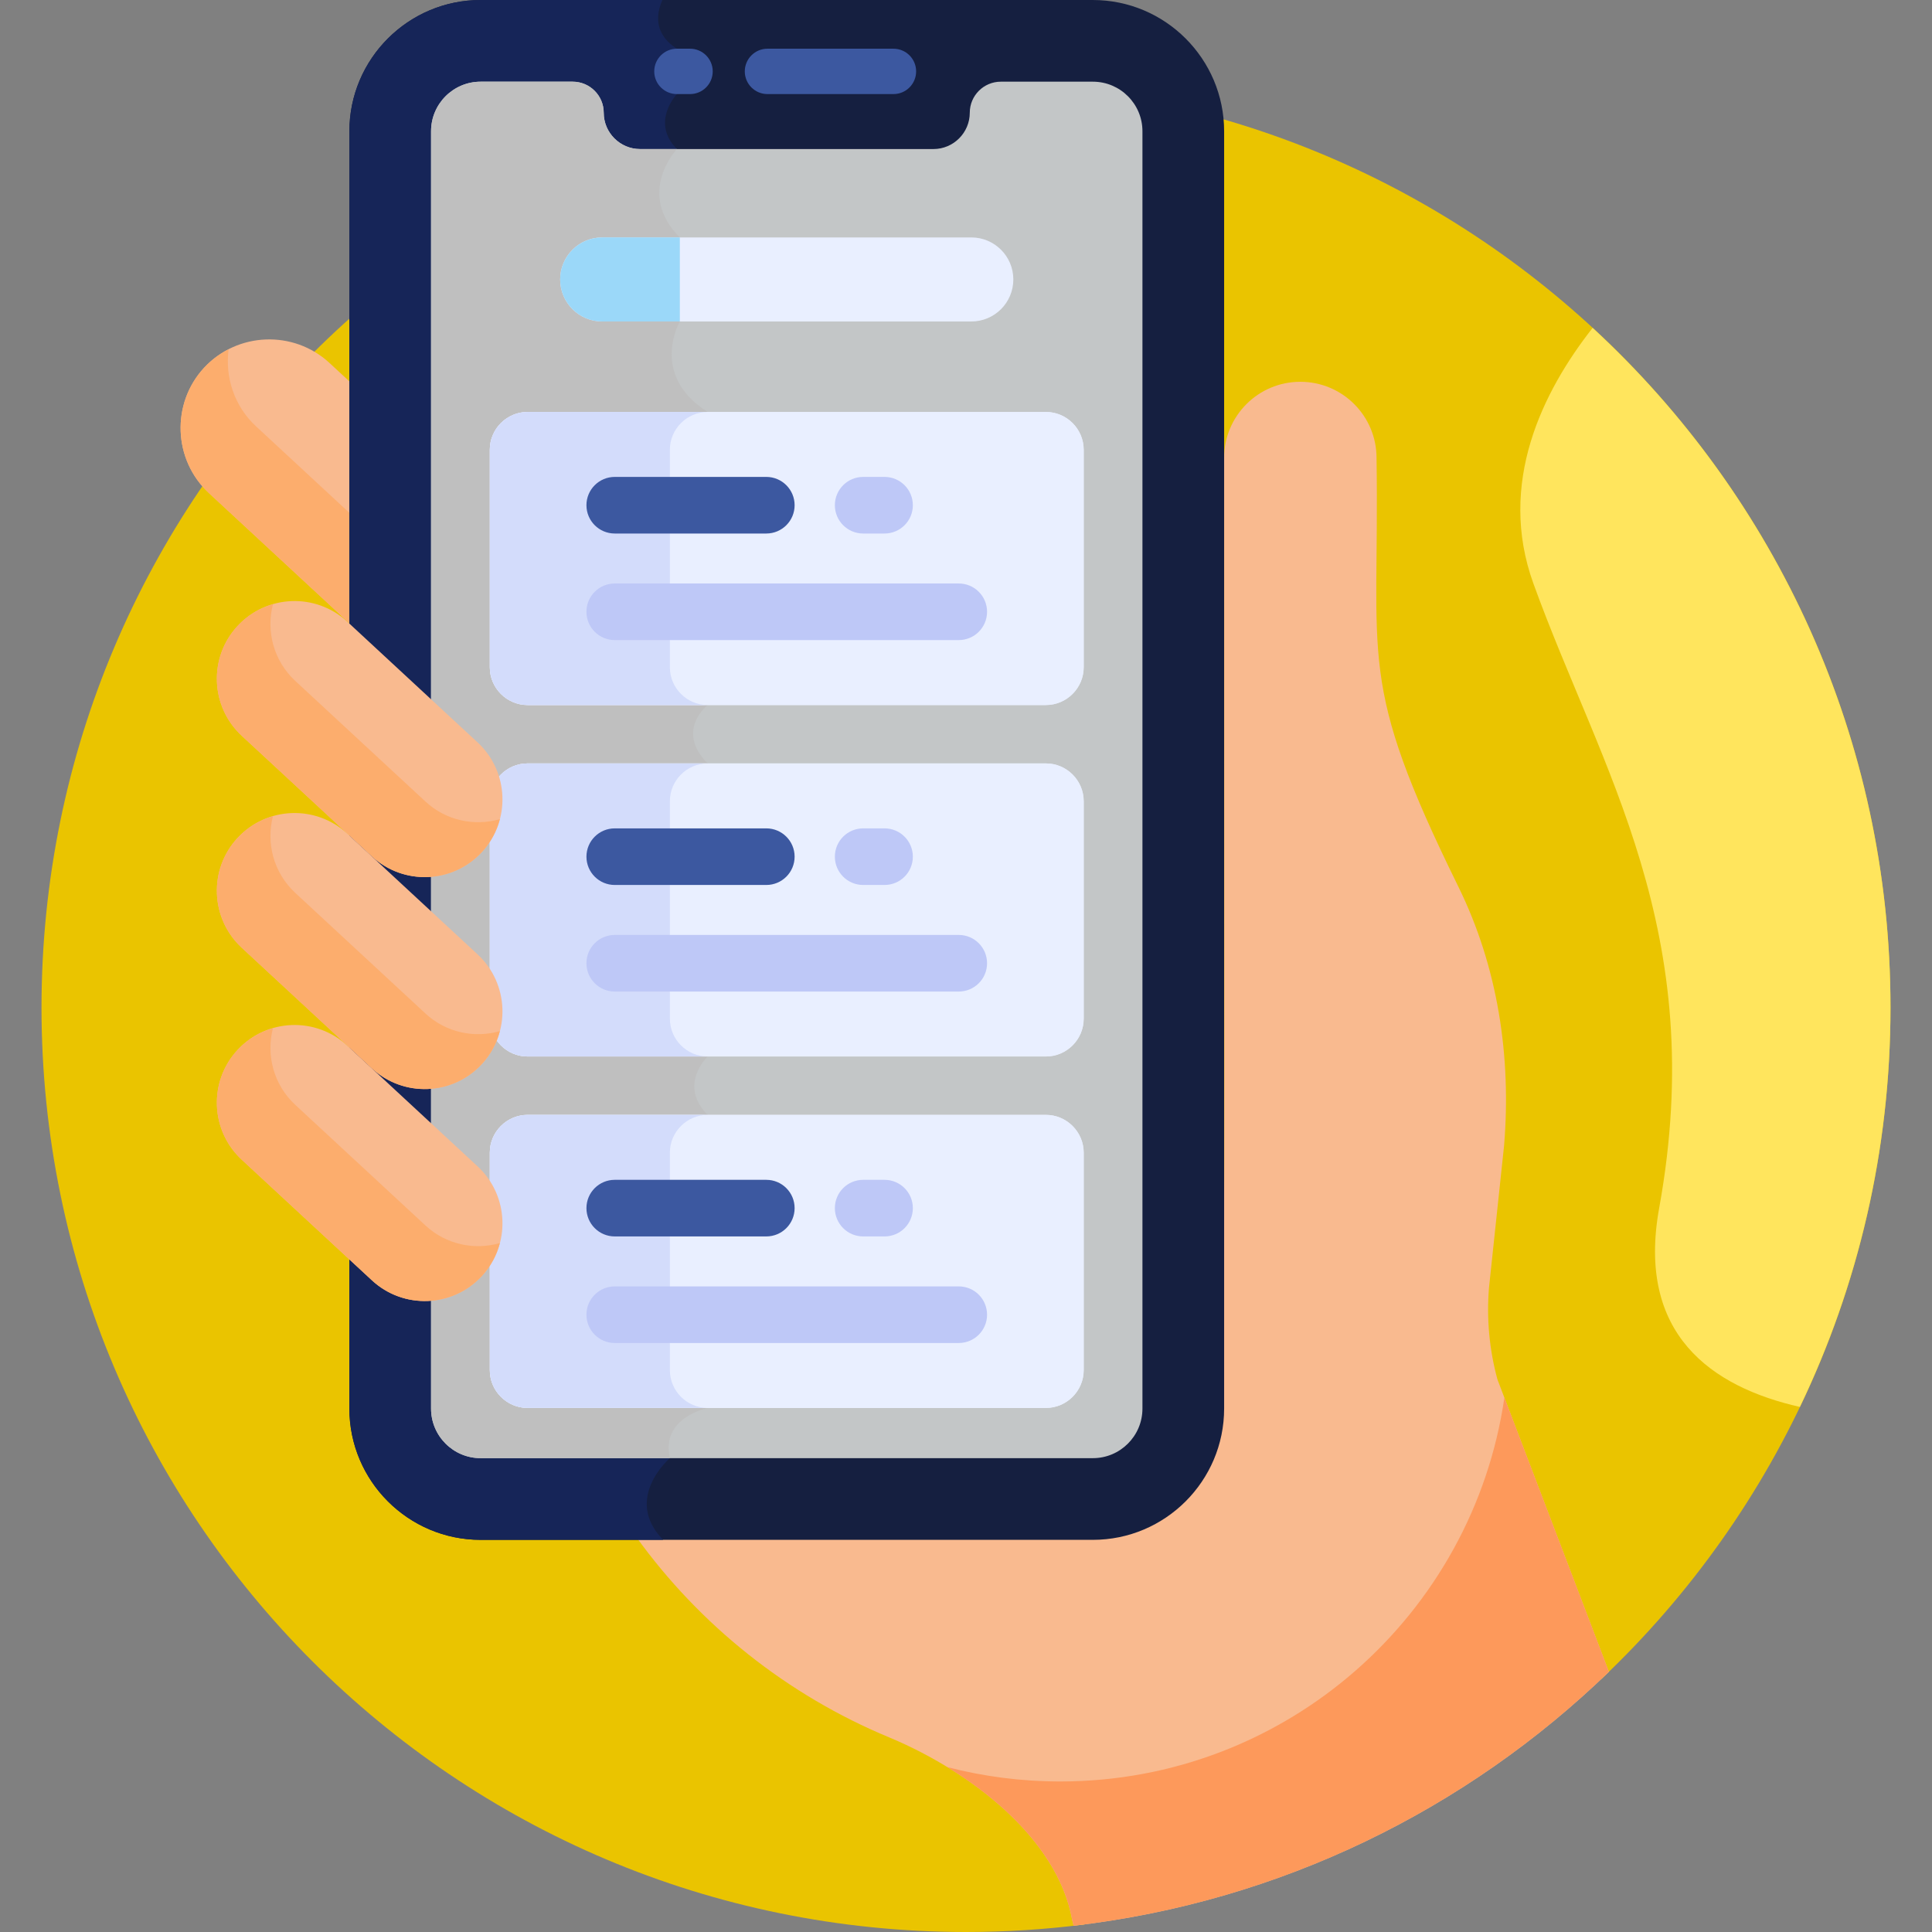 <?xml version="1.0"?>
<svg xmlns="http://www.w3.org/2000/svg" xmlns:xlink="http://www.w3.org/1999/xlink" xmlns:svgjs="http://svgjs.com/svgjs" version="1.1" width="512" height="512" x="0" y="0" viewBox="0 0 512 512" style="enable-background:new 0 0 512 512" xml:space="preserve" class=""><rect x="0" y="0" width="512" height="512" fill="#808080" stroke="none"/><g><g xmlns="http://www.w3.org/2000/svg"><path d="m424.316 445.018c47.219-44.66 76.685-107.896 76.685-178.019 0-135.31-109.691-245.001-245.001-245.001s-245.001 109.691-245.001 245.001 109.691 245.001 245.001 245.001c10.603 0 21.049-.675 31.297-1.981z" fill="#eac400" data-original="#816ae2" style="" class=""/><path d="m396.836 365.563c-2.15-7.901-2.908-16.116-2.24-24.277l4.001-37.685c1.953-23.645-1.651-47.335-12.118-68.626-27.045-55.013-20.841-59.005-21.681-113.604 0-11.153-9.042-20.196-20.196-20.196-11.154 0-20.196 9.042-20.196 20.196 0 222.032.413 205.739-.956 212.249v29.074c0 24.496-19.929 44.426-44.425 44.426-16.269 0-72.374 0-110.552 0 16.984 23.62 40.219 42.114 67.183 53.313.167.069.334.139.501.21 20.833 8.799 44.094 26.357 47.981 48.142l.376 1.556c54.861-6.36 104.192-30.834 141.86-67.297z" fill="#f9ba8f" data-original="#f9ba8f" style="" class=""/><path d="m93.463 101.881-6.151-5.699c-9.483-8.786-24.43-8.216-33.216 1.266-8.786 9.483-8.216 24.43 1.266 33.216l38.101 35.303z" fill="#f9ba8f" data-original="#f9ba8f" style="" class=""/><path d="m67.863 112.997c-5.817-5.39-8.264-13.096-7.271-20.439-2.374 1.215-4.585 2.829-6.496 4.89-8.786 9.483-8.216 24.43 1.266 33.216l38.101 35.303v-29.249z" fill="#fcad6d" data-original="#fcad6d" style="" class=""/><g><path d="m398.676 370.388c-8.342 57.526-57.852 101.719-117.69 101.719-10.331 0-20.353-1.319-29.909-3.794 15.843 9.687 30.095 23.845 33.061 40.471l.376 1.556c54.861-6.36 104.191-30.834 141.86-67.297z" fill="#fd995b" data-original="#fd995b" style="" class=""/></g><g><path d="m289.615 408.075h-162.235c-19.185 0-34.792-15.608-34.792-34.793v-338.489c0-19.185 15.607-34.793 34.792-34.793h162.235c19.185 0 34.792 15.608 34.792 34.793v338.49c0 19.184-15.608 34.792-34.792 34.792z" fill="#151f40" data-original="#2a428c" style="" class=""/></g><path d="m127.38 0c-19.185 0-34.792 15.608-34.792 34.792v338.49c0 19.185 15.608 34.793 34.792 34.793h48.364c-10.734-10.95 1.786-21.647 1.786-21.647-17.667-4.635-16.167-23.202-16.167-23.202s0-283.746 0-301.496 18.03-22.233 18.03-22.233c-7.102-7.102 0-14.565 0-14.565v-12.025c-6.551-4.152-5.261-9.805-3.835-12.907z" fill="#162558" data-original="#142766" style="" class=""/><g><path d="m182.867 24.933h-3.474c-3.321 0-6.013-2.692-6.013-6.013s2.692-6.013 6.013-6.013h3.474c3.321 0 6.013 2.692 6.013 6.013s-2.692 6.013-6.013 6.013z" fill="#3c58a0" data-original="#3c58a0" style="" class=""/></g><g><path d="m236.771 24.933h-33.382c-3.321 0-6.013-2.692-6.013-6.013s2.692-6.013 6.013-6.013h33.382c3.321 0 6.013 2.692 6.013 6.013s-2.692 6.013-6.013 6.013z" fill="#3c58a0" data-original="#3c58a0" style="" class=""/></g><path d="m289.615 21.646h-24.383c-4.546 0-8.23 3.685-8.23 8.23 0 5.291-4.329 9.621-9.62 9.621h-77.767c-5.291 0-9.621-4.329-9.621-9.621 0-4.545-3.685-8.23-8.23-8.23h-24.384c-7.26 0-13.146 5.886-13.146 13.146v338.49c0 7.26 5.886 13.146 13.146 13.146h162.235c7.26 0 13.146-5.886 13.146-13.146 0-34.819 0-329.197 0-338.49 0-7.26-5.886-13.146-13.146-13.146z" fill="#c3c6c7" data-original="#73c3f9" style="" class=""/><path d="m177.529 386.429c-2.5-10.787 10.012-13.307 10.012-13.307s7.958-69.709 0-77.667 0-15.473 0-15.473 8.694-68.972 0-77.667c-8.694-8.694 0-15.473 0-15.473v-77.667c-15.572-9.832-7.381-23.979-7.381-23.979v-22.275c-11.767-11.767-.772-23.419-.768-23.423h-9.778c-5.291 0-9.621-4.329-9.621-9.621 0-4.545-3.685-8.23-8.23-8.23h-24.383c-7.26 0-13.146 5.885-13.146 13.146v338.491c0 7.26 5.886 13.146 13.146 13.146h50.149z" fill="#bfbfbf" data-original="#4fabf7" style="" class=""/><g><path d="m159.588 85.195h97.819c6.151 0 11.137-4.986 11.137-11.137s-4.986-11.137-11.137-11.137h-97.819c-6.151 0-11.138 4.986-11.138 11.137 0 6.152 4.987 11.137 11.138 11.137z" fill="#e9efff" data-original="#e9efff" style="" class=""/></g><path d="m159.588 62.921h20.572v22.275h-20.572c-6.151 0-11.137-4.986-11.137-11.137-.001-6.153 4.986-11.138 11.137-11.138z" fill="#9bd8f9" data-original="#9bd8f9" style="" class=""/><g fill="#e9efff"><path d="m277.174 186.841h-137.353c-5.51 0-10.018-4.508-10.018-10.018v-57.631c0-5.51 4.508-10.018 10.018-10.018h137.353c5.51 0 10.018 4.508 10.018 10.018v57.631c0 5.51-4.508 10.018-10.018 10.018z" fill="#e9efff" data-original="#e9efff" style="" class=""/><path d="m277.174 279.981h-137.353c-5.51 0-10.018-4.508-10.018-10.018v-57.631c0-5.51 4.508-10.018 10.018-10.018h137.353c5.51 0 10.018 4.508 10.018 10.018v57.631c0 5.51-4.508 10.018-10.018 10.018z" fill="#e9efff" data-original="#e9efff" style="" class=""/><path d="m277.174 373.121h-137.353c-5.51 0-10.018-4.508-10.018-10.018v-57.631c0-5.51 4.508-10.018 10.018-10.018h137.353c5.51 0 10.018 4.508 10.018 10.018v57.631c0 5.51-4.508 10.018-10.018 10.018z" fill="#e9efff" data-original="#e9efff" style="" class=""/><path d="m277.174 186.841h-137.353c-5.51 0-10.018-4.508-10.018-10.018v-57.631c0-5.51 4.508-10.018 10.018-10.018h137.353c5.51 0 10.018 4.508 10.018 10.018v57.631c0 5.51-4.508 10.018-10.018 10.018z" fill="#e9efff" data-original="#e9efff" style="" class=""/><path d="m277.174 279.981h-137.353c-5.51 0-10.018-4.508-10.018-10.018v-57.631c0-5.51 4.508-10.018 10.018-10.018h137.353c5.51 0 10.018 4.508 10.018 10.018v57.631c0 5.51-4.508 10.018-10.018 10.018z" fill="#e9efff" data-original="#e9efff" style="" class=""/><path d="m277.174 373.121h-137.353c-5.51 0-10.018-4.508-10.018-10.018v-57.631c0-5.51 4.508-10.018 10.018-10.018h137.353c5.51 0 10.018 4.508 10.018 10.018v57.631c0 5.51-4.508 10.018-10.018 10.018z" fill="#e9efff" data-original="#e9efff" style="" class=""/></g><path d="m177.523 176.823v-57.63c0-5.51 4.508-10.018 10.018-10.018h-47.72c-5.51 0-10.018 4.508-10.018 10.018v57.63c0 5.51 4.508 10.018 10.018 10.018h47.72c-5.51 0-10.018-4.508-10.018-10.018z" fill="#d3dcfb" data-original="#d3dcfb" style="" class=""/><path d="m177.523 269.963v-57.631c0-5.51 4.508-10.018 10.018-10.018h-47.72c-5.51 0-10.018 4.508-10.018 10.018v57.631c0 5.51 4.508 10.018 10.018 10.018h47.72c-5.51 0-10.018-4.508-10.018-10.018z" fill="#d3dcfb" data-original="#d3dcfb" style="" class=""/><path d="m177.523 363.103v-57.631c0-5.51 4.508-10.018 10.018-10.018h-47.72c-5.51 0-10.018 4.508-10.018 10.018v57.631c0 5.51 4.508 10.018 10.018 10.018h47.72c-5.51 0-10.018-4.508-10.018-10.018z" fill="#d3dcfb" data-original="#d3dcfb" style="" class=""/><g><path d="m203.082 141.387h-40.169c-4.142 0-7.5-3.357-7.5-7.5s3.358-7.5 7.5-7.5h40.169c4.142 0 7.5 3.357 7.5 7.5 0 4.142-3.358 7.5-7.5 7.5z" fill="#3c58a0" data-original="#3c58a0" style="" class=""/></g><g><path d="m254.082 169.629h-91.169c-4.142 0-7.5-3.357-7.5-7.5s3.358-7.5 7.5-7.5h91.169c4.142 0 7.5 3.357 7.5 7.5s-3.358 7.5-7.5 7.5z" fill="#bec8f7" data-original="#bec8f7" style="" class=""/></g><g><path d="m234.415 141.387h-5.667c-4.142 0-7.5-3.357-7.5-7.5s3.358-7.5 7.5-7.5h5.667c4.142 0 7.5 3.357 7.5 7.5 0 4.142-3.357 7.5-7.5 7.5z" fill="#bec8f7" data-original="#bec8f7" style="" class=""/></g><g><path d="m203.082 234.527h-40.169c-4.142 0-7.5-3.357-7.5-7.5s3.358-7.5 7.5-7.5h40.169c4.142 0 7.5 3.357 7.5 7.5s-3.358 7.5-7.5 7.5z" fill="#3c58a0" data-original="#3c58a0" style="" class=""/></g><g><path d="m254.082 262.769h-91.169c-4.142 0-7.5-3.357-7.5-7.5s3.358-7.5 7.5-7.5h91.169c4.142 0 7.5 3.357 7.5 7.5 0 4.142-3.358 7.5-7.5 7.5z" fill="#bec8f7" data-original="#bec8f7" style="" class=""/></g><g><path d="m234.415 234.527h-5.667c-4.142 0-7.5-3.357-7.5-7.5s3.358-7.5 7.5-7.5h5.667c4.142 0 7.5 3.357 7.5 7.5s-3.357 7.5-7.5 7.5z" fill="#bec8f7" data-original="#bec8f7" style="" class=""/></g><g><path d="m203.082 327.667h-40.169c-4.142 0-7.5-3.358-7.5-7.5 0-4.143 3.358-7.5 7.5-7.5h40.169c4.142 0 7.5 3.357 7.5 7.5s-3.358 7.5-7.5 7.5z" fill="#3c58a0" data-original="#3c58a0" style="" class=""/></g><g><path d="m254.082 355.909h-91.169c-4.142 0-7.5-3.357-7.5-7.5s3.358-7.5 7.5-7.5h91.169c4.142 0 7.5 3.357 7.5 7.5s-3.358 7.5-7.5 7.5z" fill="#bec8f7" data-original="#bec8f7" style="" class=""/></g><g><path d="m234.415 327.667h-5.667c-4.142 0-7.5-3.358-7.5-7.5 0-4.143 3.358-7.5 7.5-7.5h5.667c4.142 0 7.5 3.357 7.5 7.5s-3.357 7.5-7.5 7.5z" fill="#bec8f7" data-original="#bec8f7" style="" class=""/></g><path d="m127.669 225.842c-7.731 8.343-20.761 8.84-29.104 1.109l-34.497-31.964c-8.343-7.73-8.84-20.761-1.109-29.104 7.731-8.343 20.761-8.84 29.104-1.109l34.497 31.964c8.343 7.731 8.84 20.761 1.109 29.104z" fill="#f9ba8f" data-original="#f9ba8f" style="" class=""/><path d="m112.757 212.422-34.497-31.964c-5.77-5.346-7.781-13.226-5.92-20.338-3.478 1.004-6.741 2.915-9.381 5.764-7.731 8.343-7.234 21.374 1.109 29.104l34.497 31.964c8.343 7.73 21.373 7.234 29.104-1.109 2.384-2.573 3.98-5.594 4.81-8.766-6.707 1.935-14.228.436-19.722-4.655z" fill="#fcad6d" data-original="#fcad6d" style="" class=""/><g><path d="m127.669 338.191c-7.731 8.343-20.761 8.84-29.104 1.109l-34.497-31.964c-8.343-7.73-8.84-20.761-1.109-29.104 7.731-8.343 20.761-8.84 29.104-1.109l34.497 31.964c8.343 7.73 8.84 20.761 1.109 29.104z" fill="#f9ba8f" data-original="#f9ba8f" style="" class=""/></g><path d="m112.757 324.77-34.497-31.964c-5.77-5.346-7.781-13.226-5.92-20.338-3.478 1.004-6.741 2.915-9.381 5.764-7.731 8.343-7.234 21.374 1.109 29.104l34.497 31.964c8.343 7.73 21.373 7.234 29.104-1.109 2.384-2.573 3.98-5.594 4.81-8.766-6.707 1.936-14.228.436-19.722-4.655z" fill="#fcad6d" data-original="#fcad6d" style="" class=""/><path d="m127.669 282.017c-7.731 8.343-20.761 8.84-29.104 1.109l-34.497-31.964c-8.343-7.73-8.84-20.761-1.109-29.104 7.731-8.343 20.761-8.84 29.104-1.109l34.497 31.964c8.343 7.73 8.84 20.76 1.109 29.104z" fill="#f9ba8f" data-original="#f9ba8f" style="" class=""/><path d="m112.757 268.596-34.497-31.964c-5.77-5.346-7.781-13.226-5.92-20.338-3.478 1.004-6.742 2.915-9.381 5.764-7.731 8.343-7.234 21.373 1.109 29.104l34.497 31.964c8.343 7.731 21.373 7.234 29.104-1.109 2.384-2.573 3.98-5.594 4.81-8.766-6.707 1.936-14.228.436-19.722-4.655z" fill="#fcad6d" data-original="#fcad6d" style="" class=""/><path d="m422.068 86.887c-13.299 16.916-25.301 41.22-15.706 67.742 18 49.753 46.667 91.99 33.333 165.538-6.05 33.372 13.803 47.361 37.296 52.687 15.379-32.042 24.009-67.938 24.009-105.855.001-71.228-30.405-135.345-78.932-180.112z" fill="#ffe55d" data-original="#9181f2" style="" class=""/></g></g></svg>
